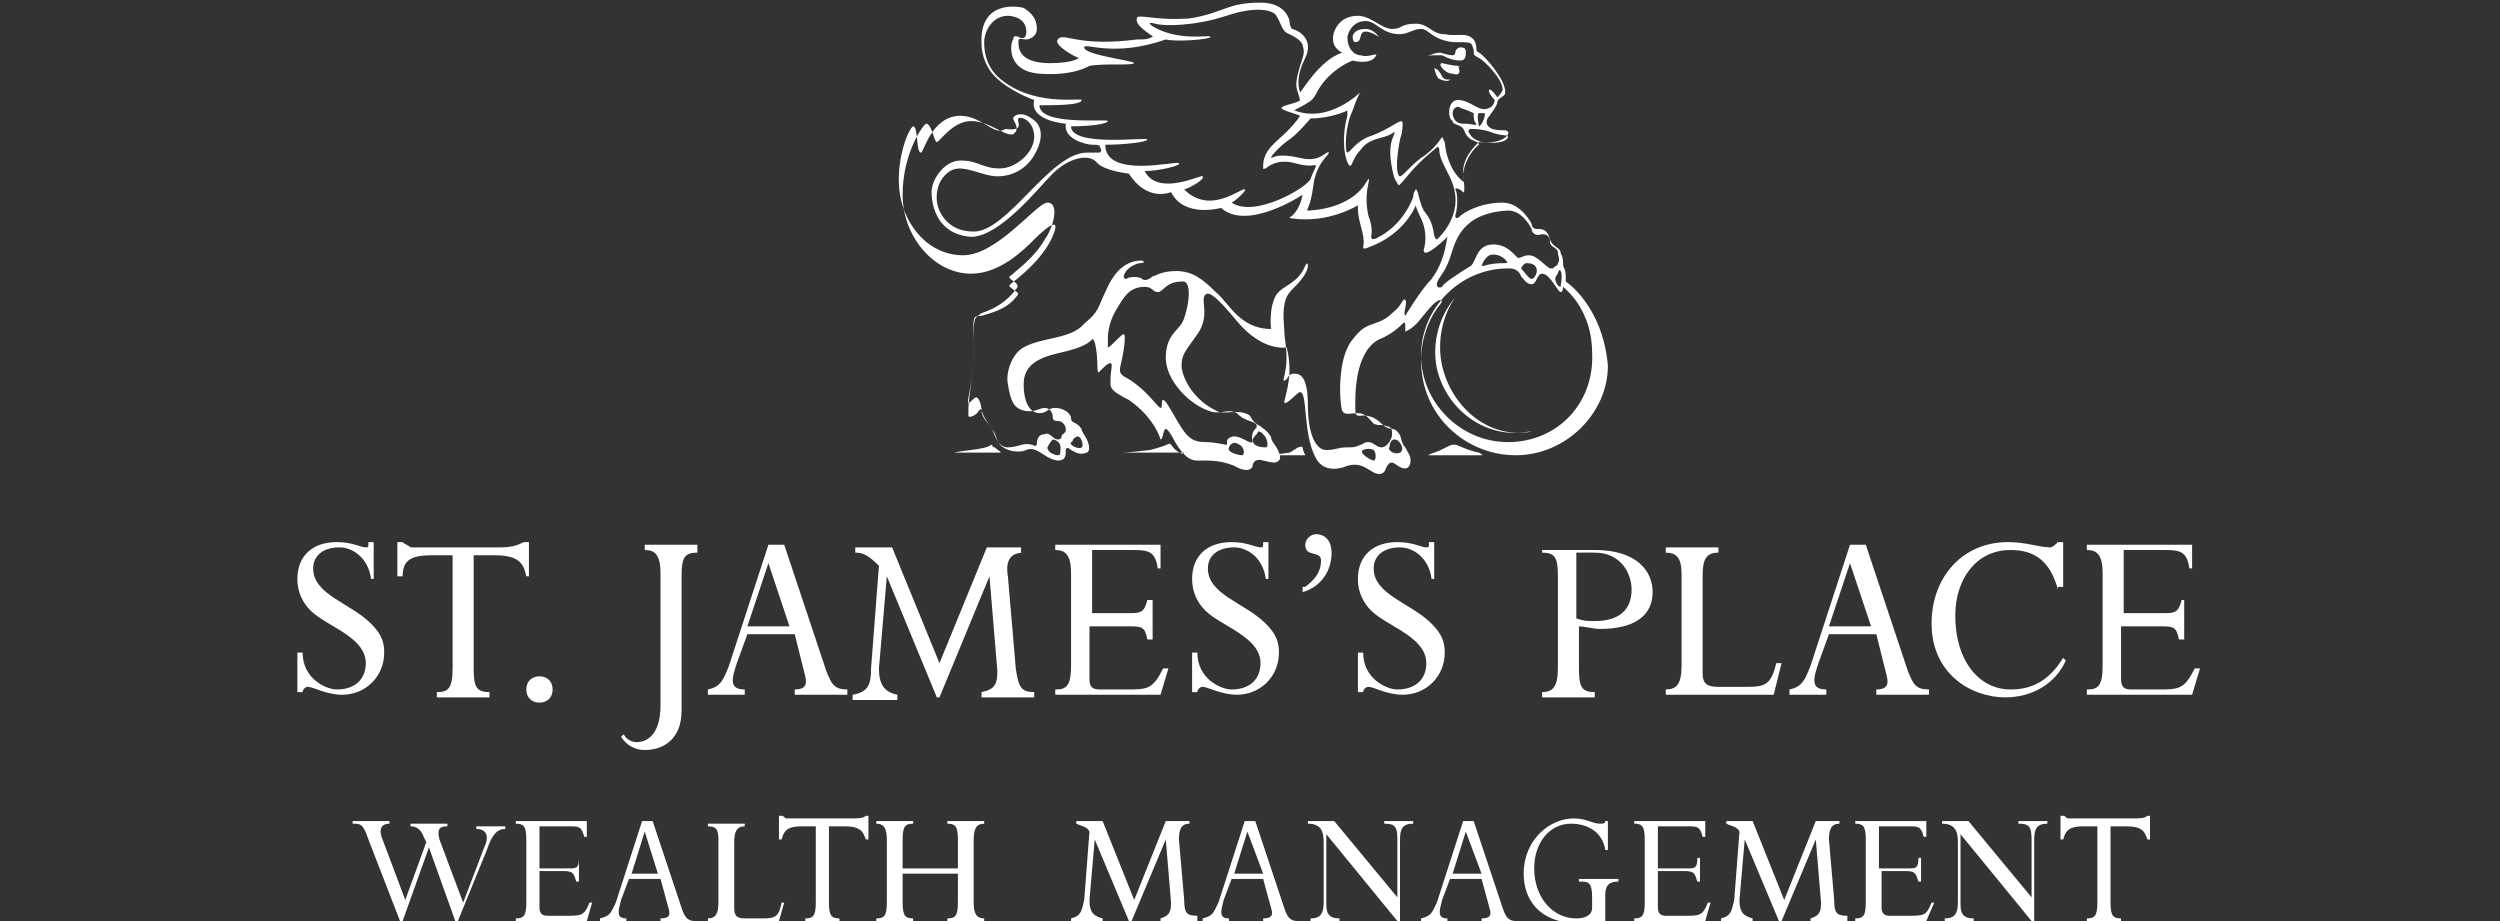<?xml version="1.0" encoding="utf-8"?>
<!-- Generator: Adobe Illustrator 26.0.1, SVG Export Plug-In . SVG Version: 6.00 Build 0)  -->
<svg version="1.1" id="Layer_1" xmlns="http://www.w3.org/2000/svg" xmlns:xlink="http://www.w3.org/1999/xlink" x="0px" y="0px"
	 viewBox="0 0 95 35" style="enable-background:new 0 0 95 35;" xml:space="preserve">
<rect x="0" y="0" width="95" height="35" fill="#333333" stroke="none"/>
<style type="text/css">
	.st0{fill:#FFFFFF;}
</style>
<g>
	<path class="st0" d="M17.4,35h-0.1l-1-2.8l-1,2.8h-0.1L14,31.9c-0.2-0.6-0.3-0.6-0.6-0.6v-0.1h1.4v0.1c-0.3,0-0.4,0.2-0.3,0.5
		l0.9,2.4l0.8-2.2l-0.1-0.2c-0.1-0.3-0.3-0.4-0.5-0.4v-0.1H17v0.1c-0.3,0-0.4,0.1-0.3,0.5l0.9,2.4l0.8-2.1c0.2-0.4,0.1-0.7-0.3-0.7
		v-0.1h1.1v0.1c-0.3,0-0.5,0.2-0.7,0.8L17.4,35"/>
	<path class="st0" d="M22,33.5h-0.1c-0.1-0.3-0.1-0.4-0.5-0.4h-0.9v1.4c0,0.2,0.1,0.3,0.3,0.3h0.7c0.6,0,0.7,0,0.9-0.5h0.1L22.3,35
		h-2.7v-0.1c0.3,0,0.4-0.1,0.4-0.6v-2.4c0-0.5-0.1-0.6-0.4-0.6v-0.1h2.7v0.6h-0.1c-0.1-0.4-0.2-0.4-0.6-0.4h-1.1V33h1.1
		c0.3,0,0.4,0,0.4-0.4H22V33.5"/>
	<path class="st0" d="M25.1,33.4h-1.2l-0.3,0.8c-0.1,0.4-0.2,0.7,0.2,0.7V35h-1v-0.1c0.4-0.1,0.4-0.2,0.6-0.6l1-3.1h0.4l1.1,3.3
		c0.1,0.3,0.2,0.5,0.5,0.5V35h-1.3v-0.1c0.3,0,0.4-0.1,0.3-0.4L25.1,33.4 M24.5,31.6L24.5,31.6l-0.5,1.6H25L24.5,31.6z"/>
	<path class="st0" d="M29.6,35h-2.7v-0.1c0.3,0,0.4-0.2,0.4-0.6v-2.4c0-0.4-0.1-0.5-0.4-0.5v-0.1h1.4v0.1c-0.3,0-0.4,0.2-0.4,0.6
		v2.5c0,0.3,0.1,0.4,0.4,0.4H29c0.5,0,0.6-0.1,0.7-0.6h0.1L29.6,35"/>
	<path class="st0" d="M31.5,34.3c0,0.5,0.1,0.6,0.4,0.6V35h-1.3v-0.1c0.3,0,0.4-0.1,0.4-0.6v-2.9h-0.5c-0.5,0-0.7,0.1-0.8,0.5h-0.1
		v-0.9h0.1c0.1,0,0.1,0.1,0.2,0.1c0.1,0,0.2,0,0.4,0h2c0.3,0,0.5,0,0.6-0.1H33v0.9h-0.1c-0.1-0.3-0.2-0.5-0.8-0.5h-0.6V34.3"/>
	<path class="st0" d="M34.3,33.2v1.1c0,0.5,0.1,0.6,0.4,0.6V35h-1.4v-0.1c0.3,0,0.4-0.1,0.4-0.6v-2.4c0-0.4-0.1-0.6-0.4-0.6v-0.1
		h1.4v0.1c-0.3,0-0.4,0.1-0.4,0.6V33h2.1v-1.1c0-0.5-0.1-0.6-0.4-0.6v-0.1h1.4v0.1c-0.3,0-0.4,0.2-0.4,0.6v2.4
		c0,0.4,0.1,0.6,0.4,0.6V35H36v-0.1c0.3,0,0.4-0.1,0.4-0.6v-1.1H34.3"/>
	<path class="st0" d="M45.2,31.3c-0.3,0-0.4,0.2-0.4,0.6l0.2,2.3c0,0.5,0.1,0.6,0.5,0.6V35h-1.4v-0.1c0.3-0.1,0.4-0.2,0.4-0.6
		l-0.2-2.4h0L43,35h-0.1l-1.3-3.1h0l-0.2,2.3c0,0.4,0.1,0.6,0.5,0.7V35h-1.2v-0.1c0.4-0.1,0.4-0.3,0.5-0.7l0.2-2.6
		c-0.1-0.2-0.3-0.2-0.5-0.3v-0.1h1l1.2,3l1.2-3h0.9V31.3"/>
	<path class="st0" d="M48,33.4h-1.2l-0.3,0.8c-0.1,0.4-0.2,0.7,0.2,0.7V35h-1v-0.1c0.4-0.1,0.4-0.2,0.6-0.6l1-3.1h0.4l1.1,3.3
		c0.1,0.3,0.2,0.5,0.5,0.5V35H48v-0.1c0.3,0,0.4-0.1,0.3-0.4L48,33.4 M47.4,31.6L47.4,31.6l-0.5,1.6h1.1L47.4,31.6z"/>
	<path class="st0" d="M53.2,35h-0.1l-2.7-3.3h0v2.7c0,0.4,0.2,0.5,0.5,0.5V35h-1.1v-0.1c0.3,0,0.5-0.1,0.5-0.6V32
		c0-0.4-0.1-0.7-0.6-0.7v-0.1h1l2.4,2.9h0v-2.2c0-0.5-0.1-0.6-0.5-0.6v-0.1h1.1v0.1c-0.4,0-0.5,0.2-0.5,0.6V35"/>
	<path class="st0" d="M56.3,33.4h-1.2l-0.3,0.8c-0.1,0.4-0.2,0.7,0.2,0.7V35h-1v-0.1c0.4-0.1,0.4-0.2,0.6-0.6l1-3.1h0.4l1.1,3.3
		c0.1,0.3,0.2,0.5,0.5,0.5V35h-1.3v-0.1c0.3,0,0.4-0.1,0.3-0.4L56.3,33.4 M55.7,31.6L55.7,31.6l-0.5,1.6h1.1L55.7,31.6z"/>
	<path class="st0" d="M61.2,35c-0.2,0.1-0.9,0.1-1.1,0.1c-1.7,0-2.2-1-2.2-1.9c0-1.3,1-2.1,1.9-2.1c0.5,0,0.7,0.2,1,0.2
		c0.1,0,0.2,0,0.2-0.1h0.1v1.1h-0.1c-0.1-0.7-0.7-1-1.3-1c-0.8,0-1.4,0.7-1.4,1.7c0,1.1,0.7,1.9,1.6,1.9c0.3,0,0.6-0.1,0.6-0.4v-0.4
		c0-0.5-0.1-0.6-0.4-0.6h-0.1v-0.1h1.5v0.1c-0.4,0-0.5,0.2-0.5,0.5V35"/>
	<path class="st0" d="M64.6,33.5h-0.1c-0.1-0.3-0.1-0.4-0.5-0.4H63v1.4c0,0.2,0.1,0.3,0.3,0.3h0.7c0.6,0,0.7,0,0.9-0.5H65L64.8,35
		h-2.7v-0.1c0.3,0,0.4-0.1,0.4-0.6v-2.4c0-0.5-0.1-0.6-0.4-0.6v-0.1h2.7v0.6h-0.1c-0.1-0.4-0.2-0.4-0.6-0.4H63V33h1.1
		c0.3,0,0.4,0,0.4-0.4h0.1V33.5"/>
	<path class="st0" d="M69.9,31.3c-0.3,0-0.4,0.2-0.4,0.6l0.2,2.3c0,0.5,0.1,0.6,0.5,0.6V35h-1.4v-0.1c0.3-0.1,0.4-0.2,0.4-0.6
		L69,31.9h0L67.7,35h-0.1l-1.3-3.1h0l-0.2,2.3c0,0.4,0.1,0.6,0.5,0.7V35h-1.2v-0.1c0.4-0.1,0.4-0.3,0.5-0.7l0.2-2.6
		c-0.1-0.2-0.3-0.2-0.5-0.3v-0.1h1l1.2,3l1.2-3h0.9V31.3"/>
	<path class="st0" d="M73,33.5h-0.1c-0.1-0.3-0.1-0.4-0.5-0.4h-0.9v1.4c0,0.2,0.1,0.3,0.3,0.3h0.7c0.6,0,0.7,0,0.9-0.5h0.1L73.2,35
		h-2.7v-0.1c0.3,0,0.4-0.1,0.4-0.6v-2.4c0-0.5-0.1-0.6-0.4-0.6v-0.1h2.7v0.6h-0.1c-0.1-0.4-0.2-0.4-0.6-0.4h-1.1V33h1.1
		c0.3,0,0.4,0,0.4-0.4H73V33.5"/>
	<path class="st0" d="M77.3,35h-0.1l-2.7-3.3h0v2.7c0,0.4,0.2,0.5,0.5,0.5V35h-1.1v-0.1c0.3,0,0.5-0.1,0.5-0.6V32
		c0-0.4-0.1-0.7-0.6-0.7v-0.1h1l2.4,2.9h0v-2.2c0-0.5-0.1-0.6-0.5-0.6v-0.1h1.1v0.1c-0.4,0-0.5,0.2-0.5,0.6V35"/>
	<path class="st0" d="M80.2,34.3c0,0.5,0.1,0.6,0.4,0.6V35h-1.3v-0.1c0.3,0,0.4-0.1,0.4-0.6v-2.9h-0.5c-0.5,0-0.7,0.1-0.8,0.5h-0.1
		v-0.9h0.1c0.1,0,0.1,0.1,0.2,0.1c0.1,0,0.2,0,0.4,0h2c0.3,0,0.5,0,0.6-0.1h0.1v0.9h-0.1c-0.1-0.3-0.2-0.5-0.8-0.5h-0.6V34.3"/>
	<path class="st0" d="M14.3,22h-0.2c-0.1-0.8-0.7-1.2-1.2-1.2c-0.6,0-1,0.3-1,0.8c0,1,1.4,1.3,2.2,2.1c0.4,0.4,0.5,0.7,0.5,1.1
		c0,0.9-0.7,1.6-1.6,1.6c-0.6,0-1.1-0.3-1.3-0.3c-0.1,0-0.2,0.1-0.2,0.2h-0.2v-1.5h0.2c0,1,0.9,1.4,1.3,1.4c0.7,0,1.1-0.4,1.1-1
		c0-1-1.5-1.4-2.1-2c-0.3-0.3-0.5-0.7-0.5-1.2c0-0.9,0.6-1.4,1.5-1.4c0.6,0,0.9,0.2,1.1,0.2c0.1,0,0.1,0,0.1-0.2h0.2V22"/>
	<path class="st0" d="M18,25.4c0,0.7,0.1,0.9,0.6,0.9v0.2h-2v-0.2c0.4,0,0.6-0.1,0.6-0.9v-4.3h-0.8c-0.8,0-1.1,0.2-1.1,0.8h-0.2
		v-1.3h0.2c0.1,0.1,0.2,0.1,0.3,0.2c0.1,0,0.3,0,0.5,0h2.9c0.5,0,0.7-0.1,0.9-0.2h0.2v1.3h-0.1c-0.1-0.5-0.3-0.8-1.2-0.8H18V25.4"/>
	<path class="st0" d="M21,26.2c0,0.3-0.2,0.5-0.5,0.5c-0.3,0-0.5-0.2-0.5-0.5c0-0.3,0.2-0.5,0.5-0.5C20.8,25.7,21,25.9,21,26.2"/>
	<path class="st0" d="M25.9,27c0,1.1-0.7,1.5-1.4,1.5c-0.4,0-0.7-0.2-0.9-0.5l0.1-0.1c0.1,0.2,0.3,0.3,0.5,0.3
		c0.4,0,0.9-0.3,0.9-1.4v-5c0-0.7-0.2-0.9-0.6-0.9v-0.2h2V21c-0.5,0-0.6,0.2-0.6,0.9V27"/>
	<path class="st0" d="M30,23.8h-1.6l0.8-2.4h0L30,23.8 M30.6,25.7c0.1,0.4-0.1,0.5-0.4,0.5v0.2h2v-0.2c-0.5,0-0.6-0.2-0.8-0.7
		l-1.6-4.8h-0.6l-1.5,4.6c-0.2,0.5-0.3,0.8-0.8,0.9v0.2h1.4v-0.2c-0.6,0-0.5-0.4-0.3-1l0.4-1.1h1.8L30.6,25.7z"/>
	<path class="st0" d="M38.9,21c-0.5,0-0.7,0.3-0.6,0.9l0.3,3.5c0.1,0.7,0.2,0.9,0.7,0.9v0.2h-2v-0.2c0.5-0.1,0.6-0.3,0.6-0.8
		l-0.3-3.6h0l-1.9,4.6h-0.1l-1.9-4.6h0l-0.3,3.5c0,0.6,0.2,0.9,0.7,1v0.2h-1.7v-0.2c0.6-0.1,0.7-0.4,0.7-1l0.3-3.9
		C33,21.1,32.8,21,32.5,21v-0.2h1.4l1.8,4.4l1.8-4.4h1.3V21"/>
	<path class="st0" d="M43.8,24.3h-0.2c-0.1-0.5-0.2-0.5-0.8-0.5h-1.4v2c0,0.3,0.1,0.4,0.4,0.4h1c0.8,0,1,0,1.4-0.8h0.2l-0.3,1h-4
		v-0.2c0.4,0,0.6-0.1,0.6-0.9v-3.5c0-0.7-0.2-0.9-0.6-0.9v-0.2h4v0.9H44c-0.1-0.6-0.3-0.7-0.9-0.7h-1.6v2.4H43
		c0.4,0,0.5-0.1,0.6-0.5h0.2V24.3"/>
	<path class="st0" d="M48.3,22h-0.2c-0.1-0.8-0.7-1.2-1.2-1.2c-0.6,0-1,0.3-1,0.8c0,1,1.4,1.3,2.2,2.1c0.4,0.4,0.5,0.7,0.5,1.1
		c0,0.9-0.7,1.6-1.6,1.6c-0.6,0-1.1-0.3-1.3-0.3c-0.1,0-0.2,0.1-0.2,0.2h-0.2v-1.5h0.2c0,1,0.9,1.4,1.3,1.4c0.7,0,1.1-0.4,1.1-1
		c0-1-1.5-1.4-2.1-2c-0.3-0.3-0.5-0.7-0.5-1.2c0-0.9,0.6-1.4,1.5-1.4c0.6,0,0.9,0.2,1.1,0.2c0.1,0,0.1,0,0.1-0.2h0.2V22"/>
	<path class="st0" d="M49.6,22.3c0.4-0.3,0.6-0.6,0.6-1c0-0.4-0.6-0.1-0.6-0.6c0-0.2,0.2-0.4,0.4-0.4c0.4,0,0.6,0.3,0.6,0.7
		c0,0.7-0.4,1.3-1.1,1.5V22.3"/>
	<path class="st0" d="M54.6,22h-0.2c-0.1-0.8-0.7-1.2-1.2-1.2c-0.6,0-1,0.3-1,0.8c0,1,1.4,1.3,2.2,2.1c0.4,0.4,0.5,0.7,0.5,1.1
		c0,0.9-0.7,1.6-1.6,1.6c-0.6,0-1.1-0.3-1.3-0.3c-0.1,0-0.2,0.1-0.2,0.2h-0.2v-1.5h0.2c0,1,0.9,1.4,1.3,1.4c0.7,0,1.1-0.4,1.1-1
		c0-1-1.5-1.4-2.1-2c-0.3-0.3-0.5-0.7-0.5-1.2c0-0.9,0.6-1.4,1.5-1.4c0.6,0,0.9,0.2,1.1,0.2c0.1,0,0.1,0,0.1-0.2h0.2V22"/>
	<path class="st0" d="M59.9,21h0.7c1,0,1.4,0.8,1.4,1.4c0,0.8-0.5,1.2-1.4,1.2c-0.3,0-0.4,0-0.7-0.1V21 M59.9,23.8
		c0.4,0,0.6,0.1,0.9,0.1c1.3,0,2-0.5,2-1.4c0-0.8-0.6-1.6-2.2-1.6h-2V21c0.5,0,0.6,0.2,0.6,0.9v3.5c0,0.7-0.2,0.9-0.6,0.9v0.2h2
		v-0.2c-0.5,0-0.6-0.2-0.6-0.9V23.8z"/>
	<path class="st0" d="M67.4,26.4h-4.1v-0.2c0.4,0,0.6-0.2,0.6-0.9v-3.5c0-0.6-0.2-0.8-0.6-0.8v-0.2h2V21c-0.5,0-0.6,0.3-0.6,0.9v3.7
		c0,0.4,0.2,0.5,0.6,0.5h1.1c0.7,0,0.9-0.1,1.1-0.9h0.2L67.4,26.4"/>
	<path class="st0" d="M71.1,23.8h-1.6l0.8-2.4h0L71.1,23.8 M71.7,25.7c0.1,0.4-0.1,0.5-0.4,0.5v0.2h2v-0.2c-0.5,0-0.6-0.2-0.8-0.7
		l-1.6-4.8h-0.6l-1.5,4.6c-0.2,0.5-0.3,0.8-0.8,0.9v0.2h1.4v-0.2c-0.6,0-0.5-0.4-0.3-1l0.4-1.1h1.8L71.7,25.7z"/>
	<path class="st0" d="M78.2,22.4c-0.3-1.1-0.9-1.5-1.8-1.5c-1.3,0-2.1,1.1-2.1,2.5c0,1.7,0.9,2.8,2.1,2.8c0.9,0,1.5-0.4,2-1.2
		l0.1,0.1c-0.4,0.9-1.3,1.4-2.3,1.4c-1.3,0-2.8-0.9-2.8-2.8c0-1.8,1.2-3.1,2.9-3.1c0.7,0,1.2,0.2,1.6,0.2c0.1,0,0.2-0.1,0.3-0.2h0.2
		v1.7H78.2"/>
	<path class="st0" d="M83,24.3h-0.2c-0.1-0.5-0.2-0.5-0.8-0.5h-1.4v2c0,0.3,0.1,0.4,0.4,0.4h1c0.8,0,1,0,1.4-0.8h0.2l-0.3,1h-4v-0.2
		c0.4,0,0.6-0.1,0.6-0.9v-3.5c0-0.7-0.2-0.9-0.6-0.9v-0.2h4v0.9h-0.1c-0.1-0.6-0.3-0.7-0.9-0.7h-1.6v2.4h1.6c0.4,0,0.5-0.1,0.6-0.5
		H83V24.3"/>
	<path class="st0" d="M54.4,2.1c0,0,0.3,0,0.4,0c0.2,0.1,0.4,0.2,0.7,0.2c0.2,0,0.2-0.2,0.2-0.3c0-0.1,0-0.2-0.2-0.2
		c-0.1,0-0.2,0.1-0.2,0.2c0,0,0,0.1-0.1,0.1C55,2.1,54.8,2,54.7,2C54.5,2,54.1,2.2,54.4,2.1 M55.4,2.5c-0.2,0-0.6-0.1-0.6-0.1
		c-0.2,0,0.1,0.4,0.4,0.4C55.5,2.9,55.5,2.7,55.4,2.5C55.5,2.6,55.5,2.5,55.4,2.5 M54.8,2.9c-0.1-0.2-0.2-0.3-0.3-0.3
		c0,0,0.1,0.4,0.2,0.4c0.2,0.1,0.4,0.1,0.4,0C55.2,3,54.9,3.1,54.8,2.9 M51.9,1.1c-0.5,0-0.5,0.3-0.5,0.3s0,0.2,0.1,0.2
		c0.3,0,0.1-0.4,0.4-0.4c0.2,0,0.5,0.2,0.5,0.2C52.4,1.4,52.2,1.1,51.9,1.1 M54.8,13.9c-0.2-0.9,0-1.9,0.5-2.6
		C54.7,12,54.4,13,54.6,14c0.4,1.7,2,2.7,3.5,2.4c0,0,0,0,0.1,0C56.7,16.7,55.2,15.6,54.8,13.9 M59.5,10.7c0-0.3,0-0.4-0.1-0.6
		c0-0.2,0-0.3-0.1-0.5c0-0.2-0.3-0.2-0.4-0.5c-0.1-0.4-0.3-0.4-0.5-0.4c-0.2,0-0.2-0.2-0.2-0.2s-0.4-0.8-1.1-0.8
		c-0.9,0-1.5,0.4-1.6,0.5c-0.2,0.2-0.2,0-0.2,0c0.1-0.3,0.1-0.9,0-1c0-0.1,0.2,0,0.3,0.1c0.1,0.1,0-0.6,0-0.8c0-0.6,0.6-1.1,0.6-1.1
		c0.9,0.1,1.2-0.3,1.1-0.4c-0.1-0.1-0.2,0-0.6-0.1c-0.4-0.2-0.1-0.5-0.1-0.5c0,0,0.3-0.4,0.3-0.5c0-0.2,0.3-0.2,0.3-0.4
		c0-0.5-0.8-1.4-1-1.5c-0.2-0.1,0-0.2-0.2-0.5c-0.3-0.3-0.6-0.1-1.1-0.2c-0.5,0-0.6-0.4-1.1-0.4c-0.6,0-0.5,0.2-0.9,0.2
		c-0.4,0-0.8-0.5-1.3-0.5c-0.3,0-0.7,0.1-0.9,0.6c-0.2,0.6,0.3,0.8,0.3,0.8c-0.9,0.3-1.6,1.6-1.6,1.5c-0.1-0.3-0.1-0.7,0.2-1.3
		c0.3-0.6-0.1-1-0.5-1.1C49,1,49,0.8,49,0.8s-0.1-0.7-1.1-0.7c-1.3,0-1.4,0.4-2.7,0.6c-1.3,0.1-2-0.2-2,0c-0.1,0.3,0.7,0.7,0.6,0.7
		c-0.2,0.1-0.3,0.1-0.6,0.1c-2.3,0.3-2.8-0.3-3,0c-0.2,0.2,0.7,0.7,0.8,0.7c0,0-0.2,0.2-1.1,0.2c-1.2,0-1.2-0.6-1.2-0.8
		c0-0.2,0.1-0.1,0.3-0.1c0.1,0,0.4-0.1,0.4-0.4c0-0.4-0.2-0.6-0.5-0.8c-0.4-0.1-1.7-0.2-1.6,1.4c0,0.4,0.2,0.9,0.5,1.2
		c0.6,0.6,1.5,0.9,1.5,0.9c-0.2,0.8,1.2,0.9,1.2,0.9c-0.1,0.6,0.8,0.8,1,0.8c0.2,0,0.3,0,0.3,0.1c0,0,0.1,0.1,0,0.2
		c-0.1,0-0.4,0-0.5,0c-1.4,0-3,3-4.3,3c-1.1,0-1.4-0.9-1.4-1.2c0,0-0.1-0.7,0.5-1.1c0.5-0.3,1.2,0.2,1.8,0.2c0.6,0,1.1-0.3,1.4-0.8
		c0.3-0.5,0.4-1.1-0.1-1.4c-0.4-0.3-0.7-0.1-0.7,0c0,0.1,0.3,0.4,0,0.6c-0.3,0.1-0.9-0.5-1.6-0.5c-0.7,0-1.2,0.8-1.3,0.8
		c-0.1,0-0.2-0.7-0.4-0.7c-0.1,0-0.9,1.1-0.9,2.7c0,1.6,1.2,3,2.6,3c1.1,0,2-0.9,2.4-1.3c0.1-0.1,0.9-0.9,0.8-0.4
		c-0.3,1.1-1.6,2-1.7,2.1c-0.1,0.1,0,0.1,0.1,0.2c0.1,0.1,0.3,0.1,0.1,0.3c-0.4,0.5-1,0.6-1.3,0.7C36.9,12,37,12.1,37,13.1
		c0,1-0.2,2.1-0.2,2.4c0,0,0,0.3,0,0.3c0,0.1,0.3,0,0.4-0.2c0.1-0.1,0.1,0,0.1,0c0.1,0.3,0.2,0.4,0.4,0.7c0.2,0.3,0.1,0.3,0.3,0.6
		c0.3,0.3,0.8,0.3,1,0.2c0.2-0.1,0.4,0,0.7,0.2c0.3,0.2,0.5,0.2,0.5,0.2c0.3,0,0.3-0.2,0.3-0.4c0-0.1,0.1-0.1,0.2,0
		c0.2,0.1,0.3,0.2,0.6,0.1c0.2-0.1,0-0.5,0-0.5c-0.1-0.2-0.2-0.3-0.2-0.4c-0.2-0.3-0.4-0.2-0.4-0.4c0-0.2-0.3-0.4-0.6-0.4
		c-0.3,0-0.3,0.2-0.6,0.2c-0.3,0-0.6-0.3-0.6-1.1c0-0.7,0.5-1,1.4-1.2c0.9-0.2,1.1-0.4,1.2-0.5c0.1-0.1,0.2,0.5,0.2,1
		c0,0.4,0.1,0.2,0.1,0.2c0.2-0.2,0.3-0.3,0.4-0.3c0.1,0,0,0.3,0,0.6c0,0.3-0.1,0.4,0.7,0.8c1,0.7,1.2,1.5,1.2,1.5
		c0.1,0,0.1-0.4,0.2-0.4c0.1,0,0.3,0.4,0.3,0.4c0.5,0.9,0.8,0.8,1.1,0.8c0.3,0,0.7,0,1.2,0.2c0.5,0.3,0.7,0.1,0.7,0
		c0-0.1,0.1-0.3,0.4-0.2c0.4,0.1,0.5,0.1,0.6,0c0,0,0.1-0.1,0-0.3c-0.1-0.3-0.3-0.4-0.3-0.6c-0.2-0.3-0.3-0.3-0.4-0.4
		c-0.2-0.1-0.3-0.2-0.4-0.4c-0.4-0.3-1,0-1.3-0.2c-1-0.5-1.3-1.4-1.3-1.7c0-0.4,0.1-0.5,0.6-1.2c0.5-0.7,0.1-1.3,0.3-1.5
		c0.1-0.1,0.3-0.1,1.2,1c1,1.2,1.9,1,1.9,1c0,0.1,0.1,0.3,0.1,0.9c0,0.5-0.2,1.1-0.2,1.2c0.1,0.1,0.5-0.4,0.6-0.4
		c0.3,0,0.1,1.6,0.6,2.5c0.3,0.6,1,0.4,1.2,0.3c0.7-0.2,0.9,0.4,1.3,0.3c0.2-0.1,0.1-0.2,0.3-0.4c0.2-0.1,0.3,0.2,0.6,0.2
		c0.1,0,0.2-0.1,0.2-0.3s-0.1-0.3-0.2-0.5c-0.2-0.2-0.1-0.4-0.3-0.6c-0.2-0.2-0.3,0-0.6-0.3c-0.4-0.4-0.8-0.3-0.8-0.3
		c-0.2,0-0.2,0-0.2-0.5c0-1.6,0.5-2.2,0.9-2.4c0.5-0.2,0.8-0.5,0.9-0.6c0.1-0.1,0.1,0,0.1,0.1c0,0,0,0.2,0,0.2c0,0,0.3-0.1,0.6-0.5
		c0.4-0.5,0.5-0.6,0.7-0.7c0.2,0,0,0.2,0,0.2s-0.7,0.8-0.7,2.1c0,2.1,1.7,3.6,3.6,3.6c1.9,0,3.5-1.6,3.5-3.4
		C60.9,11.6,59.5,10.7,59.5,10.7 M59.3,10.3c0.1,0.1,0,0.6,0,0.6c-0.1,0-0.2-0.2-0.2-0.3c0,0,0-0.1,0.1-0.2
		C59.2,10.3,59.3,10.2,59.3,10.3 M57.3,8c0.5,0,0.8,0.5,0.9,0.7c0,0.1,0.1,0.3,0.4,0.2c0.2,0,0.3,0.1,0.3,0.3c0,0.2,0.3,0.2,0.3,0.4
		c0,0.1,0.1,0.3,0,0.4c0,0.1-0.1,0.1-0.2,0.2c0,0-0.1,0-0.1,0c-0.2-0.1-0.5-0.5-0.8-0.5c-0.2,0-0.3,0.1-0.4,0.1
		c-0.1,0-0.4-0.6-1.1-0.5c-0.5,0.1-0.5,0.6-0.7,0.8c-0.5,0.3-1.1,0.7-1.1,0.8c0,0-0.2,0.1-0.2-0.1c0-0.2,0.3-0.4,0.5-1
		C55.3,9.2,55.5,8.1,57.3,8 M58.4,10.3c0,0.1-0.1,0.3-0.2,0.3c-0.1,0-0.3-0.3-0.4-0.4c0,0,0.1-0.2,0.2-0.2
		C58.1,10,58.4,10,58.4,10.3 M57.2,10c-0.2,0-0.5,0-0.8,0.1c-0.1,0-0.1,0-0.1,0c0,0,0.1-0.3,0.3-0.4c0.3-0.1,0.6,0.1,0.7,0.3
		C57.3,9.9,57.3,10,57.2,10 M52,8.2c-0.2-0.9,0.1-1.4,0-1.4c0,0-0.2,0.3-0.2,0.3c0,0,0,0,0,0C51.1,8,49.7,8,49.7,8
		c-0.1,0,0.1-0.1,0.2-0.9c0.1-0.9,0.6-1.2,0.6-1.3c-0.1-0.1-0.3,0.4-1.1,0.2c-0.9-0.2-1,0-1.1,0c0-0.1,0.4-0.5,0.7-0.7
		c0.3-0.2,0.8-0.8,0.8-0.8c0.8,0,1.4-0.3,1.4-0.3c0,0,0,0.2,0,0.2c-0.3,1.1,0,1.9,0.1,1.9c0.1,0,0.1-0.3,0.4-0.6
		c0.2-0.3,0.5-0.4,0.9-0.5c0.4-0.1,0.5-0.4,0.3,0.1C52.7,5.9,53,6.8,53,6.8c0.2,0.3,0.1,0.3,0.3,0.1c0.5-0.6,0.7-0.8,1.3-1.3
		c0,0,0.1-0.1,0.1,0.2c0.1,0.6,0.7,1.1,0.6,2c-0.1,0.8-0.7,1.3-0.7,1.3C54.4,9,54.6,8.6,54.1,8c-0.2-0.4-0.2-0.8-0.3-0.8
		c0,0-0.1,0.1-0.1,0.3c-0.4,1-1.1,1.4-1.3,1.5c-0.3,0.2-0.3,0-0.3,0S52.2,8.7,52,8.2 M57.3,5.2c0,0.1-0.2,0.3-1,0.2
		c-0.3-0.1-0.4-0.2-0.5-0.4c0,0,0-0.1,0.1-0.1c0.1,0,0.4,0,0.7,0.1C57.1,5.2,57.3,5.1,57.3,5.2 M56.1,4.7c0,0.1-0.1,0-0.5,0
		c-0.4,0-0.4-0.4-0.4-0.4c0-0.2,0.2-0.3,0.3-0.2C55.8,4.2,56,4.3,56,4.3C56,4.5,56,4.6,56.1,4.7 M56.2,4.3c0,0,0.1,0,0.2,0
		c0.1,0-0.1,0.5-0.2,0.5C56.2,4.8,56.1,4.3,56.2,4.3 M49.7,3.9c0.2-0.1,0.3-0.3,0.4-0.5c0.3-0.5,0.8-0.9,1.3-1.1
		c0,0,0.7,0.2,0.9-0.2c0-0.1-0.3,0.1-0.6,0c-0.2,0-0.5-0.2-0.5-0.7c0,0,0.1-0.6,0.7-0.6c0.4,0,0.6,0.5,1.3,0.5
		c0.3,0,0.5-0.2,0.8-0.2c0.3,0,0.4,0.4,1.2,0.5c0.8,0,0.7,0,0.8,0.3C56,2.1,56,2.1,56.2,2.2c0.2,0.1,0.9,0.8,0.9,1.2
		c0,0.1-0.2,0.3-0.2,0.3s-0.2-0.3-0.3-0.3c-0.1,0.1,0.2,0.4,0.2,0.4s0,0.2-0.2,0.3c-0.4,0.2-0.7-0.3-1.2-0.3c-0.4,0-0.4,0.7-0.2,0.8
		c0,0.1,0.1,0.1,0.3,0.2c0.2,0.1,0.1,0.3,0.4,0.5c0.2,0.1,0.3,0.1,0.3,0.2c0,0-0.3,0.2-0.5,0.7c-0.2,0.5,0,0.8-0.1,0.7
		c0,0-0.6-0.4-0.7-1.5c0,0-0.1-0.2-0.1-0.2c0,0-0.3,0.5-0.8,0.8c-0.4,0.3-0.7,0.7-0.8,0.7c-0.1,0-0.2-0.4,0-1.4
		c0.1-0.3,0.1-0.5,0.1-0.6c0-0.3-0.4,0.2-1.3,0.5c-0.5,0.2-0.7,0.6-0.8,0.6c-0.1,0-0.1-1,0.2-1.6c0.2-0.6,0.3-0.7,0.3-0.7
		c0,0-1.2,1.2-2.5,0.7C49.1,4.2,49.4,4.1,49.7,3.9 M40.7,4.8c0.8,0,1.4-0.1,1.4-0.2c0-0.1-2.6,0.2-2.6-0.6c0.6,0,1.6,0,1.6-0.2
		c0-0.1-1.9,0.3-3.2-0.9c-0.5-0.5-0.5-1.1-0.5-1.3c0-0.4,0.3-1,0.9-1c0,0,0.7,0,0.7,0.6c0,0.4-0.3,0.2-0.3,0.2s-0.2-0.1-0.2,0.1
		c-0.1,0.1-0.3,1.2,1,1.3c1.3,0.1,1.9-0.3,1.9-0.3C42,2.4,43,2.5,43.1,2.4c0-0.1-1.9-0.3-1.9-0.6c0-0.2,1.1,0.4,3.1-0.3
		C44.7,1.6,46,1.5,46,1.4c0-0.1-1.2,0.2-2.2-0.4c0,0-0.3-0.2,0.1-0.1C44.2,1,45.4,1,46.6,0.6c1.2-0.4,1.8-0.2,1.9,0
		c0.2,0.3,0.2,0.6,0.5,0.7c0.2,0.1,0.4,0.2,0.5,0.4c0,0.1,0.1,0.2,0,0.5c-0.4,1.2-0.2,1.1-0.1,1.6c0,0.1-0.7,0.2-0.7,0.3
		c0,0.1,0.5,0.2,0.7,0.3c0,0-0.1,0.2-0.5,0.6c-0.4,0.4-0.9,0.7-0.9,1.3c0,0.2,0,0.1,0.1,0.1c0,0,0.4-0.4,1.1-0.2
		c0.7,0.2,0.8,0,0.8,0.1c0,0.1-0.1,0.2-0.2,0.5c-0.1,0.3-2.1,1.5-3,0.9c0.2-0.1,0.6-0.5,0.5-0.5c-0.1-0.1-1.3,1-2.3,0
		c0.3-0.1,0.8-0.4,0.7-0.5c0-0.1-1.7,0.8-2.2-0.2c0.5,0,1.4-0.2,1.3-0.3c-0.1-0.1-2.8,0.6-2.8-0.7c0.7,0,1.6-0.1,1.6-0.2
		C43.6,5.2,40.7,5.6,40.7,4.8 M40.2,17.3c-0.1,0-0.4-0.1-0.4-0.3c0,0,0.1-0.2,0.2-0.3c0.1,0,0.3,0.1,0.3,0.3
		C40.3,17.2,40.3,17.3,40.2,17.3 M40.9,16.6c0.2-0.1,0.3,0.4,0.2,0.4c-0.1,0.1-0.5-0.1-0.4-0.2C40.8,16.8,40.7,16.7,40.9,16.6
		 M47.2,17.3c-0.1,0-0.6-0.1-0.5-0.3c0,0,0.1-0.3,0.4-0.1C47.3,17,47.3,17.3,47.2,17.3 M47.8,16.4c0.1,0,0.1,0,0.2,0.1
		c0.2,0.2,0.2,0.5,0.1,0.5c-0.1,0-0.5,0-0.5-0.3C47.7,16.5,47.8,16.5,47.8,16.4 M44.9,12.3c-0.2,0.3-0.6,0.5-0.6,1.3
		c0,0.8,0.8,1.7,1.6,2c0.5,0.2,0.7-0.1,1.1,0.1c0.1,0.1,0.2,0.2,0.5,0.3c0.3,0.1,0.3,0.2,0.2,0.3c-0.2,0.2-0.1,0.5-0.1,0.5
		c-0.1,0.1-0.5-0.3-0.8-0.2c-0.3,0.1-0.1,0.3-0.2,0.3c-0.1,0-0.4-0.1-0.8-0.1c-0.5,0-0.7-0.2-1-0.7c-0.3-0.5-0.5-0.9-0.6-0.9
		c-0.1,0,0,0.3-0.1,0.3c-0.1,0-0.6-0.8-1.4-1.2c-0.1-0.1-0.2-0.1-0.1-0.5c0.1-0.4,0.2-1.1,0.1-1.1c-0.1,0-0.5,0.5-0.6,0.5
		c0,0,0-0.3,0-0.4c0,0,0-0.5,0.3-1c0.3-0.5,0.5-0.9,1.1-0.9c0.3,0,0.3,0.2,0.5,0.2c0.2,0,0.3-0.4,0.9-0.4
		C45.4,10.6,45.1,12,44.9,12.3 M52.2,17.5c-0.1,0-0.6-0.3-0.4-0.4c0,0,0.2-0.1,0.4,0C52.3,17.2,52.3,17.5,52.2,17.5 M53,16.7
		c0.2,0,0.4,0.4,0.2,0.5c-0.2,0.1-0.5-0.1-0.4-0.2C52.8,17,52.8,16.7,53,16.7 M54.4,10.6c-0.4,0.4-1,1.4-1,1.4
		c-0.1-0.1,0.1-0.5,0-0.6s-0.1,0.2-0.5,0.5c-0.2,0.2-0.4,0.3-0.7,0.4c-0.3,0.1-0.5,0.2-0.8,0.6c-0.6,0.7-0.5,2.4-0.4,2.7
		c0.1,0.2,0.3,0.1,0.6,0.1c0.3,0,0.4,0.2,0.6,0.4c0.2,0.1,0.3,0,0.5,0.1c0.2,0,0.2,0.2,0.2,0.3c0,0.2-0.2,0.5-0.4,0.5
		c-0.2,0-0.3-0.2-0.5-0.2c-0.2,0-0.2,0.1-0.3,0.1C51.5,17,51.4,17,51.2,17c-0.4,0-0.4,0.1-0.8,0.1c-0.4,0-0.7-0.6-0.7-1.7
		c0-1.1-0.3-1.2-0.5-1.2c-0.1,0-0.2,0-0.3,0.2c-0.2,0.2-0.1-0.1-0.1-0.1c0.2-0.8,0-1.3,0-1.8c-0.1-1.1,0.1-1.3,0.4-1.6
		c0.3-0.3,0.5-0.6,0.5-0.8c0-0.2-0.1,0-0.1,0c-0.3,0.7-0.8,0.7-1.1,1.1c-0.3,0.5-0.2,1.3-0.2,1.3c-1.2,0-1.6-1-2.1-1.4
		c-0.5-0.5-0.9-0.8-1.5-0.8c-0.6,0-0.8,0.2-0.9,0.2c-0.1,0.1-0.3,0.2-0.4,0.1c-0.1-0.1-0.5-0.1-0.6,0c-0.1,0-0.1-0.1-0.1-0.1
		c0.1-0.4,0.6-0.5,0.6-0.5s0.3,0,0.1-0.1c-0.7,0-1.1,0.5-1.4,1.2c-0.3,0.6-0.2,0.7-0.8,1.2c-0.5,0.6-1.6,0.5-2.3,0.9
		c-0.4,0.2-0.7,0.9-0.6,1.4c0.1,0.6,0.2,0.9,0.6,1c0.4,0.1,0.6-0.1,0.8-0.1c0.2,0,0.3,0.2,0.3,0.3c0,0.1,0,0.2,0.2,0.2
		c0.2,0,0.3,0.2,0.3,0.3c0,0.1,0,0.1-0.1,0.2c-0.1,0,0,0.2-0.2,0.2c-0.2,0-0.3-0.3-0.5-0.2c-0.3,0-0.3,0.3-0.3,0.4
		c-0.1,0.1-0.1,0-0.2,0c-0.3-0.1-0.5,0.1-0.9,0.1c-0.4,0-0.5-0.5-0.6-0.7c-0.1-0.2-0.4-0.4-0.4-0.7c0-0.2-0.1-0.5-0.2-0.5
		c-0.1,0-0.2,0.2-0.3,0.2c-0.1,0,0.2-0.6,0.2-2.4c0-0.8,0-0.8,0.3-1c0.6-0.2,1-0.5,1.3-0.9c0.2-0.2-0.1-0.3-0.2-0.4
		c-0.1-0.1,0-0.1,0.1-0.2c0.2-0.2,0.8-0.6,1.2-1.3c0.3-0.4,0.6-1.4,0.1-1.4c-0.4,0-1.9,2-3.2,2c-1.3,0-2.2-1.1-2.4-2.3
		c-0.2-1.2,0.3-2.5,0.5-2.6c0.2,0,0.1,1,0.3,1c0.1,0,0.4-1.4,1.5-1.4c0.8,0,1.3,0.8,1.7,0.5C39,5,38.6,4.6,38.7,4.5
		c0.1-0.1,0.6,0.1,0.6,0.7c0,0.6-0.7,1.2-1.3,1.2c-0.7,0-0.8-0.3-1.5-0.3c-0.6,0-1.1,0.7-1.1,1.2c0,0.5,0.2,1.6,1.5,1.7
		C38,9,39.5,7.1,40,6.6c0.6-0.6,1.4-0.8,1.7-0.4c0.3,0.3,1.2,0.4,1.2,0.4c0.7,1.1,1.6,0.7,1.6,0.7c0.5,1,1.9,0.6,1.9,0.6
		c1,0.9,3.1-0.5,3.1-0.5c-0.1,0.5-0.3,0.7-0.4,0.8c-0.2,0.1,0,0.1,0,0.1c1.4,0.2,2.5-0.5,2.5-0.5s0,0,0,0.1c0,0.6,0.3,1,0.2,1.5
		C51.8,9.5,52,9.4,52,9.4c1.4-0.5,1.8-1.6,1.8-1.6s0,0.1,0.2,0.5c0.2,0.4,0.2,0.9,0.1,1.2C54.1,9.9,55,9,55,9
		C54.9,9.7,54.7,10.2,54.4,10.6 M57.3,16.8c-1.8,0-3.3-1.5-3.3-3.3c0-1.8,1.5-3.3,3.3-3.3c0,0,0.1,0,0.1,0c0,0,0.3,0,0.4,0.3
		c0.1,0.1,0.2,0.3,0.4,0.3c0.2,0,0.2-0.4,0.4-0.4c0.3,0,0.6,0.7,0.7,0.7c0.1,0,0.1-0.2,0.1-0.2c0.7,0.6,1.1,1.5,1.1,2.5
		C60.6,15.3,59.2,16.8,57.3,16.8 M37.7,16.9c-0.1,0,0,0.1-0.8,0.2c-0.8,0.1-0.6,0.1-0.6,0.1H38c0.1,0-0.1-0.1-0.2-0.2
		C37.7,17,37.7,16.9,37.7,16.9 M49,17.2c-0.8,0.1-0.4,0.1-0.4,0.1h1c0,0-0.1-0.2-0.1-0.3C49.4,16.9,49.2,17.1,49,17.2 M44.5,16.9
		c-0.1-0.1,0,0-0.8,0.2c-0.8,0.1-1.1,0.1-1.1,0.1H45C45,17.3,44.7,17.2,44.5,16.9 M55.3,16.9c-0.1,0-0.1,0-0.1,0
		c-0.1,0-0.4,0.2-0.7,0.3c-0.3,0.1-0.2,0.1-0.2,0.1h2c0,0,0.1,0-0.1-0.1C55.7,17.1,55.4,16.9,55.3,16.9"/>
</g>
</svg>
